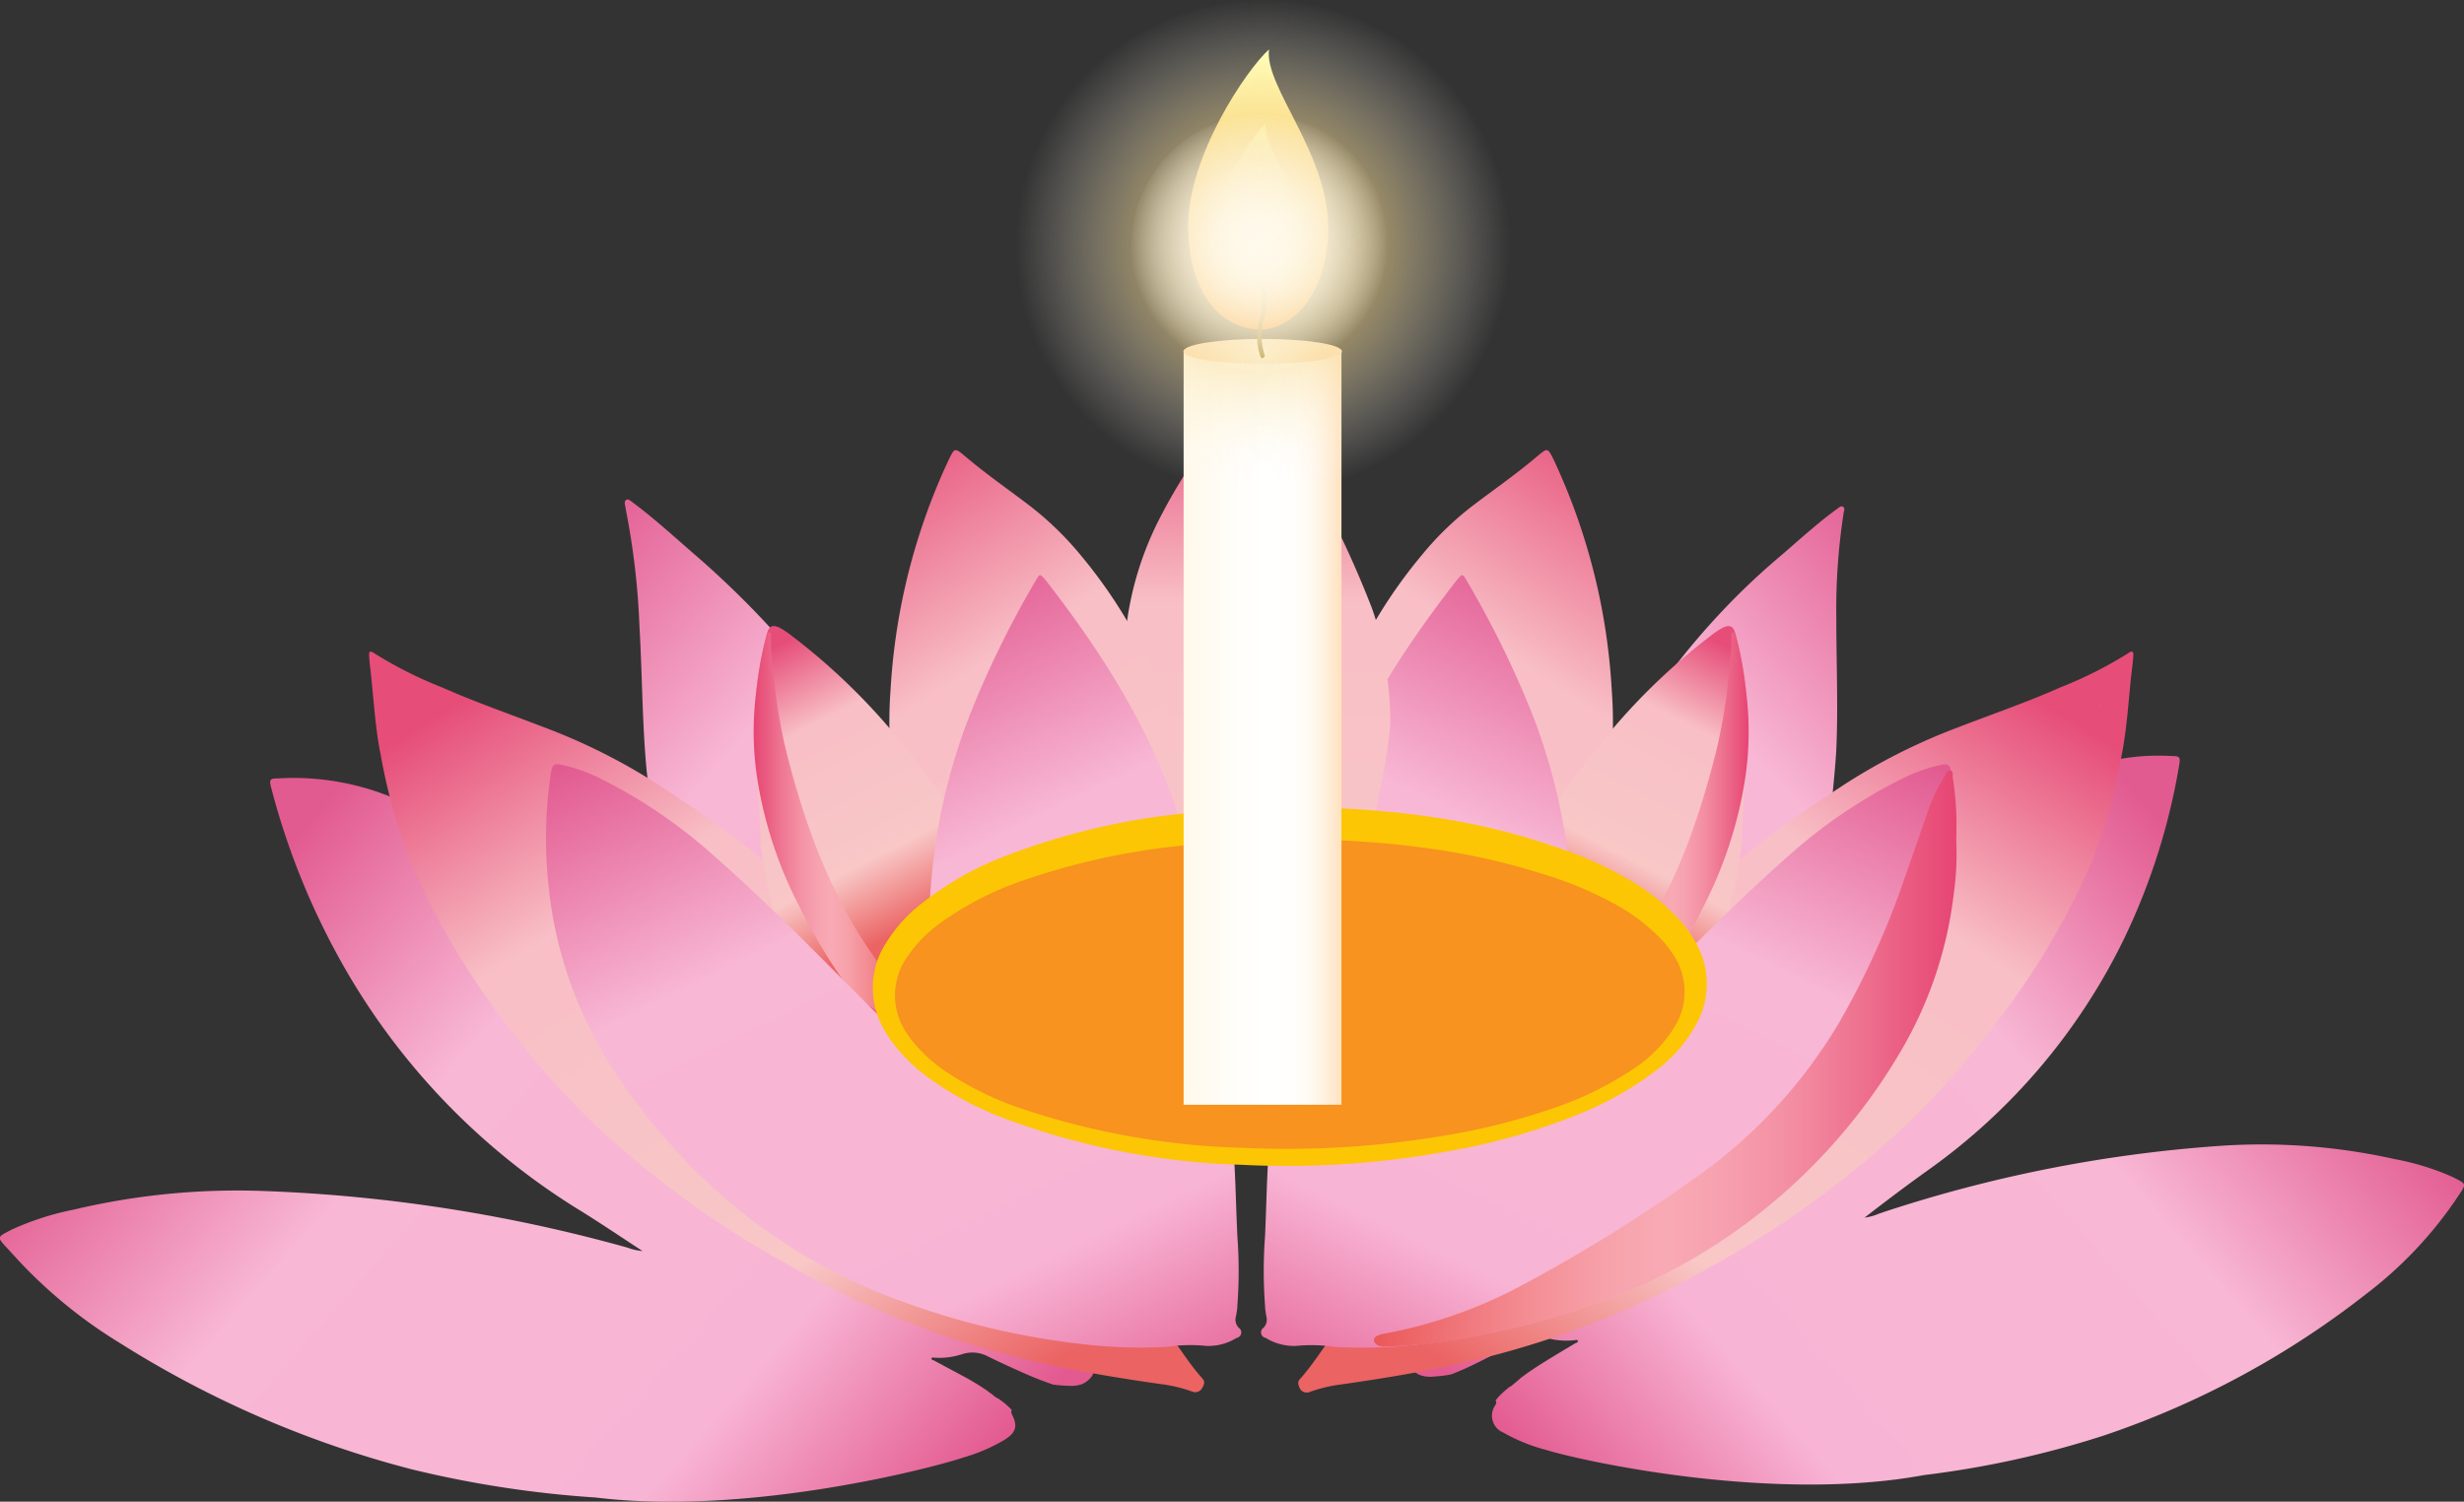 <svg xmlns="http://www.w3.org/2000/svg" xmlns:xlink="http://www.w3.org/1999/xlink" viewBox="0 0 208.53 127.09"><rect x="0" y="0" width="208.53" height="127.09" fill="#333333" stroke="none"/><defs><style>.cls-1{isolation:isolate;}.cls-2{fill:url(#linear-gradient);}.cls-22,.cls-23,.cls-3{mix-blend-mode:overlay;}.cls-3{fill:url(#linear-gradient-2);}.cls-4{fill:url(#linear-gradient-3);}.cls-5{fill:url(#linear-gradient-4);}.cls-6{fill:url(#linear-gradient-5);}.cls-7{fill:url(#linear-gradient-6);}.cls-8{fill:url(#linear-gradient-7);}.cls-9{fill:url(#linear-gradient-8);}.cls-10{fill:url(#linear-gradient-9);}.cls-11{fill:url(#linear-gradient-10);}.cls-12{fill:#fbb03b;}.cls-13{fill:url(#linear-gradient-11);}.cls-14{fill:url(#linear-gradient-12);}.cls-15{fill:url(#linear-gradient-13);}.cls-16{fill:url(#linear-gradient-14);}.cls-17{fill:#fcc604;}.cls-18{fill:#f7931e;}.cls-19{fill:url(#linear-gradient-15);}.cls-20{fill:url(#radial-gradient);}.cls-21{fill:#765600;}.cls-22{fill:url(#radial-gradient-2);}.cls-23{fill:url(#radial-gradient-3);}</style><linearGradient id="linear-gradient" x1="106.51" y1="27.6" x2="106.45" y2="4.7" gradientUnits="userSpaceOnUse"><stop offset="0" stop-color="#ff7300"/><stop offset="0.07" stop-color="#fe7c09"/><stop offset="0.18" stop-color="#fd9622"/><stop offset="0.28" stop-color="#fbb03b"/><stop offset="1" stop-color="#ffffad"/></linearGradient><linearGradient id="linear-gradient-2" x1="106.5" y1="26.7" x2="106.46" y2="10.82" xlink:href="#linear-gradient"/><linearGradient id="linear-gradient-3" x1="3370.37" y1="70.8" x2="3427.69" y2="121.15" gradientTransform="matrix(-1, 0, 0, 1, 3554.38, 0)" gradientUnits="userSpaceOnUse"><stop offset="0" stop-color="#e25b90"/><stop offset="0.29" stop-color="#f8b7d4"/><stop offset="0.75" stop-color="#f8b4d4"/><stop offset="1" stop-color="#e35a90"/></linearGradient><linearGradient id="linear-gradient-4" x1="3398.47" y1="48.81" x2="3437.97" y2="111.66" gradientTransform="matrix(-1, 0, 0, 1, 3554.38, 0)" gradientUnits="userSpaceOnUse"><stop offset="0" stop-color="#e64e79"/><stop offset="0.28" stop-color="#f8bfc6"/><stop offset="0.75" stop-color="#f8c7c6"/><stop offset="1" stop-color="#eb6363"/></linearGradient><linearGradient id="linear-gradient-5" x1="3406.39" y1="55.69" x2="3418.5" y2="79.05" xlink:href="#linear-gradient-4"/><linearGradient id="linear-gradient-6" x1="3406.37" y1="70.06" x2="3419.48" y2="70.06" gradientTransform="matrix(-1, 0, 0, 1, 3554.38, 0)" gradientUnits="userSpaceOnUse"><stop offset="0" stop-color="#e64573"/><stop offset="0.02" stop-color="#e74a76"/><stop offset="0.17" stop-color="#ee7391"/><stop offset="0.3" stop-color="#f491a4"/><stop offset="0.42" stop-color="#f7a3b0"/><stop offset="0.5" stop-color="#f8aab4"/><stop offset="0.59" stop-color="#f7a3ac"/><stop offset="0.73" stop-color="#f48e95"/><stop offset="0.9" stop-color="#ee6d70"/><stop offset="1" stop-color="#eb5858"/></linearGradient><linearGradient id="linear-gradient-7" x1="3407.24" y1="56.64" x2="3439.53" y2="122.96" xlink:href="#linear-gradient-3"/><linearGradient id="linear-gradient-8" x1="3388.79" y1="89.58" x2="3438.08" y2="89.58" xlink:href="#linear-gradient-6"/><linearGradient id="linear-gradient-9" x1="24.27" y1="71.74" x2="83.44" y2="123.72" gradientTransform="matrix(1, 0, 0, 1, 0, 0)" xlink:href="#linear-gradient-3"/><linearGradient id="linear-gradient-10" x1="106.42" y1="32.71" x2="106.42" y2="98.19" gradientTransform="matrix(1, 0, 0, 1, 0, 0)" xlink:href="#linear-gradient-4"/><linearGradient id="linear-gradient-11" x1="55.86" y1="48.81" x2="95.36" y2="111.66" gradientTransform="matrix(1, 0, 0, 1, 0, 0)" xlink:href="#linear-gradient-4"/><linearGradient id="linear-gradient-12" x1="63.79" y1="55.69" x2="75.9" y2="79.05" gradientTransform="matrix(1, 0, 0, 1, 0, 0)" xlink:href="#linear-gradient-4"/><linearGradient id="linear-gradient-13" x1="63.76" y1="70.06" x2="76.87" y2="70.06" gradientTransform="matrix(1, 0, 0, 1, 0, 0)" xlink:href="#linear-gradient-6"/><linearGradient id="linear-gradient-14" x1="64.64" y1="56.64" x2="96.93" y2="122.96" gradientTransform="matrix(1, 0, 0, 1, 0, 0)" xlink:href="#linear-gradient-3"/><linearGradient id="linear-gradient-15" x1="100.17" y1="61.6" x2="113.54" y2="61.6" gradientUnits="userSpaceOnUse"><stop offset="0" stop-color="#fff9ea"/><stop offset="0.28" stop-color="#fffdf8"/><stop offset="0.53" stop-color="#fff"/><stop offset="0.69" stop-color="#fffefc"/><stop offset="0.79" stop-color="#fffaf3"/><stop offset="0.87" stop-color="#fff3e4"/><stop offset="0.95" stop-color="#ffe9cf"/><stop offset="1" stop-color="#ffe1bd"/></linearGradient><radialGradient id="radial-gradient" cx="106.87" cy="29.74" r="4.8" gradientUnits="userSpaceOnUse"><stop offset="0" stop-color="#fff9ea"/><stop offset="0.3" stop-color="#ffefd8"/><stop offset="0.72" stop-color="#ffe5c4"/><stop offset="1" stop-color="#ffe1bd"/></radialGradient><radialGradient id="radial-gradient-2" cx="106.89" cy="20.95" r="20.95" gradientTransform="translate(110.62 -87.95) rotate(80.78)" gradientUnits="userSpaceOnUse"><stop offset="0.01" stop-color="#f2be34"/><stop offset="1" stop-color="#fff" stop-opacity="0"/></radialGradient><radialGradient id="radial-gradient-3" cx="103.67" cy="21.1" r="11.07" gradientTransform="translate(3.93 -0.51) scale(0.99 1)" gradientUnits="userSpaceOnUse"><stop offset="0.01" stop-color="#fff9ea"/><stop offset="1" stop-color="#fff" stop-opacity="0"/></radialGradient></defs><g class="cls-1"><g id="Layer_2" data-name="Layer 2"><g id="OBJECTS"><path class="cls-2" d="M106.66,27.89c2.29,0,5.53-2.35,5.74-8.18.24-6.56-5.43-12.31-5-15.53-1.9,1.7-6.91,9.09-6.84,15.05S103.59,27.85,106.66,27.89Z"/><path class="cls-3" d="M106.6,26.91c1.59,0,3.84-1.63,4-5.68.16-4.55-3.77-8.53-3.47-10.77-1.32,1.18-4.79,6.31-4.74,10.44S104.48,26.88,106.6,26.91Z"/><path class="cls-4" d="M133.31,113.42a6.2,6.2,0,0,1-2.5-.21,2.78,2.78,0,0,0-2.29.31c-1.18.64-2.37,1.26-3.56,1.85-.7.35-1.42.67-2.15.95a9.67,9.67,0,0,1-1.33.17,2.74,2.74,0,0,1-1.3-.11,2,2,0,0,1-.86-.71,3.15,3.15,0,0,1-.25-1.09,10.27,10.27,0,0,1,.07-2c.19-1.47.39-3,.59-4.46a80.2,80.2,0,0,1,4.11-16.92,141,141,0,0,1,7.57-16.77c.25-.49.49-1,.71-1.5,4.26-9.78,10.12-18.72,18.44-25.77,1.61-1.37,3.19-2.84,4.9-4.08.18-.13.38-.33.55-.16s0,.4,0,.62a53.34,53.34,0,0,0-.6,8.84c0,3.75.16,7.39,0,11-.11,2.46-1,10.17-1.07,10.5-.22,1-.45,2-.7,3s-.51,1.9-.76,2.85c0,.13-.12.32,0,.4s.23-.09.33-.17l.58-.48c1.62-1.32,3.26-2.66,4.92-4a81,81,0,0,1,16.15-9.82,18.75,18.75,0,0,1,9-1.67c.64,0,.68.1.55.86a54.55,54.55,0,0,1-4.63,14.56,51.81,51.81,0,0,1-16.63,19.64c-1.82,1.3-3.59,2.64-5.35,4a4.27,4.27,0,0,0,1.23-.34A116.53,116.53,0,0,1,187.58,97a51.72,51.72,0,0,1,15.09,1.1,21.87,21.87,0,0,1,4.87,1.5c1.31.68,1.25.48.25,2a34.2,34.2,0,0,1-7.51,7.89A74.49,74.49,0,0,1,178,121.51a81.31,81.31,0,0,1-15.16,3.33c-12.85,2.38-29-1.2-32-2.13a14.79,14.79,0,0,1-3.6-1.46,1.54,1.54,0,0,1-.68-2.34c.09-.18.09-.29,0-.38l.21-.25a7.62,7.62,0,0,1,1-.91.67.67,0,0,0,.24-.16l.29-.24c.13-.11.26-.21.38-.33.64-.49,1.31-.93,2-1.36.88-.55,1.78-1.08,2.68-1.62.08,0,.2-.08.17-.18S133.39,113.41,133.31,113.42Z"/><path class="cls-5" d="M135.48,69.92a37.85,37.85,0,0,0,.92-11.57,52.82,52.82,0,0,0-4.92-19.46c-.5-1-.51-1-1.36-.29-1.67,1.42-3.47,2.68-5.22,4A26.08,26.08,0,0,0,120.31,47,42.14,42.14,0,0,0,113.1,59.5a51.71,51.71,0,0,0-2.42,7.67c-1.25,6.67-2.92,14-3.39,20-.07,3.72-.05,7.44.17,11.15a87.92,87.92,0,0,0,1.63,13c.22,1.09.88,1.43,1.88,1a6.13,6.13,0,0,0,1.43-1c1.62-1.44,3.24-2.86,4.86-4.29l.19-.18.18-.16c.05,0,.05,0,0,0s0-.06,0,0l-.17.16-.19.18c0,.33-.27.53-.45.77-1.27,1.65-2.52,3.31-3.82,4.93-1,1.3-1.87,2.75-3,4-.23.27-.1.53,0,.77a.66.66,0,0,0,.86.3,12.28,12.28,0,0,1,2.58-.62c3.3-.47,6.57-1,9.83-1.72a75.39,75.39,0,0,0,21.35-8.16,81.1,81.1,0,0,0,16.85-12.24,70.58,70.58,0,0,0,7.61-8.69A62.4,62.4,0,0,0,177,73a48.09,48.09,0,0,0,2.56-9.1c.45-2.27.57-4.57.82-6.85.06-.5.13-1,.16-1.49s-.09-.51-.47-.25a34.67,34.67,0,0,1-5.71,2.87c-2.81,1.25-5.73,2.25-8.6,3.36a50.45,50.45,0,0,0-9.71,4.88c-1.69,1.12-3.39,2.23-5,3.39A70.3,70.3,0,0,0,138.6,81.36Q132.26,88.62,126,96a1.69,1.69,0,0,1-.58.58.17.17,0,0,1-.19.15.43.43,0,0,1-.13.34l-.17.18c-.07,0-.07.05,0,0s0,.07,0,0l.19-.17a.45.45,0,0,1,.14-.33c0-.09.07-.16.18-.16,0-.34.22-.56.37-.82C128.56,91.13,133.41,79,135.48,69.92Z"/><path class="cls-6" d="M147.42,70.78c0-1.2.8-9.55.24-13.27a31.32,31.32,0,0,0-.78-3.83c-.2-.72-.46-.85-1.13-.53a7.15,7.15,0,0,0-1,.68,53.8,53.8,0,0,0-10.63,10.84,91,91,0,0,0-13.19,23.66c-2.64,6.88-5.11,13.83-7.35,20.85-.62,1.93-1,3.91-1.75,5.81a.83.83,0,0,0,.15,1,.89.89,0,0,0,1,.13,2.85,2.85,0,0,0,1.14-.67,3.75,3.75,0,0,1,1.45-.91,12.49,12.49,0,0,0,1.92-1,103.44,103.44,0,0,0,13.29-10.11c5.22-4.7,8.95-10.46,12-16.71a50.57,50.57,0,0,0,4.62-15.12A8.16,8.16,0,0,0,147.42,70.78Z"/><path class="cls-7" d="M140.82,82.46a48.42,48.42,0,0,0,3.35-5.75,35.57,35.57,0,0,0,3.49-10.61,26.64,26.64,0,0,0,0-8.36,33,33,0,0,0-.61-3.27c-.06-.24-.12-.48-.19-.72s-.07-.23-.2-.23-.13.16-.13.26c0,.94-.07,1.88-.17,2.82a48.51,48.51,0,0,1-1,6.48c-1.56,6.43-3.77,12.58-7.61,18-.88,1.25-1.66,2.56-2.49,3.84a4.12,4.12,0,0,0-.34.66.64.64,0,0,0,.16.76.68.68,0,0,0,.84.11A11.67,11.67,0,0,0,140.82,82.46Z"/><path class="cls-8" d="M107.06,104.65a39,39,0,0,0,0,5.82c0,.3.06.6.1.9a1,1,0,0,1-.22,1,.47.47,0,0,0,.17.86,4.58,4.58,0,0,0,2.58.68A13.12,13.12,0,0,1,113,114a41.47,41.47,0,0,0,7.72-.3,64.81,64.81,0,0,0,14.14-3.34,47.78,47.78,0,0,0,20-13.29,49.37,49.37,0,0,0,5.14-6.74,34.65,34.65,0,0,0,5.3-14.75,37.1,37.1,0,0,0-.12-10c0-.13,0-.27-.08-.41-.07-.41-.29-.54-.71-.46a13.77,13.77,0,0,0-3.29,1.13,43.57,43.57,0,0,0-9.63,6.5c-4.33,3.81-8.37,7.93-12.43,12-2.62,2.64-5.26,5.26-8,7.79l-.37.34c-.06,0-.13.12-.2,0s0-.1,0-.15.14-.36.21-.54A38.14,38.14,0,0,0,133,75.52a50.52,50.52,0,0,0-3.22-14.82,83,83,0,0,0-5.7-11.64c-.28-.49-.33-.49-.69-.08a2.39,2.39,0,0,0-.21.26c-4.78,6.15-8.9,12.65-11.25,20.16a76.79,76.79,0,0,0-2.34,10c-1,5.63-1.59,11.31-2.14,17C107.21,99.15,107.19,101.9,107.06,104.65Z"/><path class="cls-9" d="M165.55,71a25.39,25.39,0,0,0-.29-5.23c0-.2.06-.52-.22-.56s-.33.27-.44.45a14.47,14.47,0,0,0-1.41,2.91c-.67,1.91-1.32,3.83-2,5.74a69.75,69.75,0,0,1-5.47,12.11,42.54,42.54,0,0,1-12,13.09,133.57,133.57,0,0,1-14.53,9.06,40,40,0,0,1-11.92,4.28,2.57,2.57,0,0,0-.72.2c-.37.19-.35.55,0,.78a1,1,0,0,0,.64.13c.56,0,9-.07,20.3-4.56a49,49,0,0,0,23.43-20.53,34.06,34.06,0,0,0,4.42-13.15A24,24,0,0,0,165.55,71Z"/><path class="cls-10" d="M79,114.9a6.18,6.18,0,0,0,2.42-.29,2.81,2.81,0,0,1,2.21.2c1.14.56,2.29,1.08,3.43,1.58.68.29,1.36.55,2.05.79a10.69,10.69,0,0,0,1.27.1,2.72,2.72,0,0,0,1.23-.15,2.11,2.11,0,0,0,.82-.69,2.93,2.93,0,0,0,.24-1,10.27,10.27,0,0,0-.07-1.84c-.18-1.35-.38-2.72-.56-4.12a74.62,74.62,0,0,0-4-16.06A141.9,141.9,0,0,0,80.25,76.7q-.39-.75-.75-1.53A78.39,78.39,0,0,0,59.17,47.26c-1.83-1.57-3.65-3.27-5.6-4.72-.21-.15-.44-.39-.62-.19s0,.46,0,.71a63.46,63.46,0,0,1,1.17,10c.24,4.16.23,8.17.6,12.1C55,67.82,56.36,76,56.45,76.36c.29,1.06.57,2.11.88,3.14s.63,2,.94,2.94c0,.14.14.33,0,.41s-.24-.09-.35-.17-.42-.32-.63-.48c-1.77-1.35-3.57-2.72-5.4-4.09A94.66,94.66,0,0,0,33.69,67.7a22,22,0,0,0-10.16-1.82c-.73,0-.77.11-.54.94a62.19,62.19,0,0,0,6.52,15.69,57.83,57.83,0,0,0,19.15,19.67c2,1.22,3.84,2.48,5.72,3.7a4.75,4.75,0,0,1-1.28-.29,132.2,132.2,0,0,0-30.51-4.78,60,60,0,0,0-16.37,1.57A23.8,23.8,0,0,0,1,104.06c-1.37.73-1.34.54,0,2a40.7,40.7,0,0,0,9.17,7.62,87.12,87.12,0,0,0,24.66,10.67,90.6,90.6,0,0,0,15.58,2.39c12.81,1.56,28.3-2.43,31.2-3.41a14.63,14.63,0,0,0,3.4-1.47c1-.63,1.13-1.18.63-2.16-.08-.16-.08-.26,0-.34a2.19,2.19,0,0,0-.2-.22,6.53,6.53,0,0,0-1-.8.78.78,0,0,1-.23-.13l-.27-.22c-.13-.09-.26-.18-.38-.28a22.09,22.09,0,0,0-1.93-1.18L79,115.12c-.07,0-.19-.06-.16-.16S79,114.89,79,114.9Z"/><path class="cls-11" d="M117.66,61.14c-.07,3.09-2.47,13.16-3,15.2a91.92,91.92,0,0,1-6.52,18,18.79,18.79,0,0,1-1.73,2.93,1.53,1.53,0,0,1-2.69.15A10.73,10.73,0,0,1,102,94.83a50.41,50.41,0,0,1-3.15-8,64.8,64.8,0,0,1-2.73-14c-.28-3.13-1-13.48-.94-15,.06-1.78,0-3.56.21-5.32a27.39,27.39,0,0,1,3-9.11,44.89,44.89,0,0,1,6-8.75c.47-.55.89-1.14,1.34-1.7.2-.25.38-.31.55,0a.3.3,0,0,0,0,.08c1.83,3.48,4.31,6.58,6.08,10.11a85.32,85.32,0,0,1,3.75,8.34A24.93,24.93,0,0,1,117.48,58,25.37,25.37,0,0,1,117.66,61.14Z"/><polygon class="cls-12" points="34.1 59.68 34.15 59.71 34.09 59.72 34.1 59.68"/><path class="cls-13" d="M76.29,69.92a38.17,38.17,0,0,1-.92-11.57A53,53,0,0,1,80.3,38.89c.49-1,.51-1,1.36-.29,1.67,1.42,3.47,2.68,5.22,4A26.79,26.79,0,0,1,91.47,47a42.11,42.11,0,0,1,7.2,12.47,51.75,51.75,0,0,1,2.43,7.67c1.24,6.67,2.91,14,3.39,20,.06,3.72,0,7.44-.17,11.15a90.67,90.67,0,0,1-1.63,13c-.23,1.09-.88,1.43-1.89,1a5.88,5.88,0,0,1-1.42-1c-1.62-1.44-3.25-2.86-4.87-4.29l-.19-.18-.17-.16c-.06,0-.06,0,0,0s0-.06,0,0l.17.16.2.18c0,.33.27.53.45.77,1.26,1.65,2.51,3.31,3.82,4.93,1,1.3,1.87,2.75,3,4,.22.27.1.53-.05.77a.66.66,0,0,1-.86.3,12,12,0,0,0-2.58-.62c-3.29-.47-6.57-1-9.82-1.72a75.56,75.56,0,0,1-21.36-8.16A81.36,81.36,0,0,1,50.24,95.09a70.5,70.5,0,0,1-7.6-8.69A62.4,62.4,0,0,1,34.78,73a48.09,48.09,0,0,1-2.56-9.1c-.46-2.27-.58-4.57-.83-6.85-.05-.5-.12-1-.15-1.49s.09-.51.47-.25a34.67,34.67,0,0,0,5.71,2.87c2.81,1.25,5.72,2.25,8.59,3.36a50.53,50.53,0,0,1,9.72,4.88c1.68,1.12,3.38,2.23,5,3.39a70.24,70.24,0,0,1,12.4,11.53Q79.53,88.62,85.76,96c.18.21.31.46.59.58a.16.16,0,0,0,.18.15.44.44,0,0,0,.14.34l.17.18c.06,0,.06.05,0,0s0,.07,0,0l-.19-.17c0-.12,0-.25-.13-.33s-.08-.16-.19-.16c0-.34-.22-.56-.37-.82C83.21,91.13,78.36,79,76.29,69.92Z"/><path class="cls-14" d="M64.36,70.78c0-1.2-.81-9.55-.25-13.27a33.32,33.32,0,0,1,.78-3.83c.2-.72.46-.85,1.14-.53a7.74,7.74,0,0,1,1,.68A53.48,53.48,0,0,1,77.69,64.67a91,91,0,0,1,13.2,23.66q4,10.32,7.35,20.85c.61,1.93,1,3.91,1.75,5.81a.85.85,0,0,1-.16,1,.88.88,0,0,1-1,.13,2.72,2.72,0,0,1-1.14-.67,3.79,3.79,0,0,0-1.46-.91,12.39,12.39,0,0,1-1.91-1A102.85,102.85,0,0,1,81,103.43,53.75,53.75,0,0,1,69,86.72,50.87,50.87,0,0,1,64.38,71.6,7.9,7.9,0,0,1,64.36,70.78Z"/><path class="cls-15" d="M71,82.46a48.42,48.42,0,0,1-3.35-5.75A35.29,35.29,0,0,1,64.12,66.1a26.05,26.05,0,0,1,0-8.36,30.31,30.31,0,0,1,.6-3.27c.06-.24.13-.48.2-.72s.07-.23.2-.23.12.16.12.26q0,1.41.18,2.82a48.49,48.49,0,0,0,1,6.48c1.57,6.43,3.78,12.58,7.62,18,.87,1.25,1.66,2.56,2.48,3.84a4.17,4.17,0,0,1,.35.66.66.66,0,0,1-.16.76.7.7,0,0,1-.85.11A11.67,11.67,0,0,1,71,82.46Z"/><path class="cls-16" d="M104.72,104.65a39,39,0,0,1,0,5.82c0,.3-.06.6-.11.9a1,1,0,0,0,.22,1,.47.47,0,0,1-.17.86,4.55,4.55,0,0,1-2.57.68,13.2,13.2,0,0,0-3.32.08,41.5,41.5,0,0,1-7.72-.3,64.59,64.59,0,0,1-14.13-3.34,47.75,47.75,0,0,1-20-13.29,50.19,50.19,0,0,1-5.14-6.74,34.77,34.77,0,0,1-5.29-14.75,37.51,37.51,0,0,1,.11-10c0-.13.06-.27.08-.41.07-.41.29-.54.71-.46a13.7,13.7,0,0,1,3.3,1.13,43.28,43.28,0,0,1,9.62,6.5c4.34,3.81,8.38,7.93,12.44,12,2.62,2.64,5.25,5.26,8,7.79l.36.34c.06,0,.14.12.21,0s0-.1,0-.15L81,91.78a38.14,38.14,0,0,1-2.26-16.26A50.52,50.52,0,0,1,82,60.7a82,82,0,0,1,5.7-11.64c.28-.49.32-.49.69-.08l.21.26c4.77,6.15,8.9,12.65,11.24,20.16a76.83,76.83,0,0,1,2.35,10c1,5.63,1.59,11.31,2.14,17C104.56,99.15,104.59,101.9,104.72,104.65Z"/><path class="cls-17" d="M109.26,68.28c7.65.11,15,.84,22.19,3.33A32.49,32.49,0,0,1,138,74.53a17.48,17.48,0,0,1,4.51,3.76,10,10,0,0,1,1.06,1.59,7,7,0,0,1,0,6.78,12.35,12.35,0,0,1-3.75,4.19,28.7,28.7,0,0,1-6.61,3.61,54.5,54.5,0,0,1-11.15,3.06,75.33,75.33,0,0,1-17,1.06,62.46,62.46,0,0,1-20.27-4,27.35,27.35,0,0,1-6.16-3.33,14,14,0,0,1-3.15-3.09,7.16,7.16,0,0,1-.55-.84,7,7,0,0,1,.1-7.58,12.35,12.35,0,0,1,2.87-3.2,27,27,0,0,1,7.66-4.27,58.38,58.38,0,0,1,12.65-3.19A101.83,101.83,0,0,1,109.26,68.28Z"/><path class="cls-18" d="M109.26,71c7.25.1,14.21.73,21,2.88a32.14,32.14,0,0,1,6.2,2.52,16.17,16.17,0,0,1,4.28,3.25,8.51,8.51,0,0,1,1,1.36,5.59,5.59,0,0,1,0,5.86,11.28,11.28,0,0,1-3.55,3.62A28.44,28.44,0,0,1,132,93.6a56.19,56.19,0,0,1-10.57,2.64,79.16,79.16,0,0,1-16.12.91,64.06,64.06,0,0,1-19.2-3.44,27.39,27.39,0,0,1-5.85-2.88,13.14,13.14,0,0,1-3-2.66c-.18-.23-.36-.48-.52-.73a5.63,5.63,0,0,1,.1-6.54,11.38,11.38,0,0,1,2.72-2.77,26.76,26.76,0,0,1,7.26-3.69,59,59,0,0,1,12-2.74A103.66,103.66,0,0,1,109.26,71Z"/><polygon class="cls-12" points="177.68 59.68 177.63 59.71 177.69 59.72 177.68 59.68"/><rect class="cls-19" x="100.17" y="29.72" width="13.36" height="63.78"/><ellipse class="cls-20" cx="106.86" cy="29.74" rx="6.71" ry="1.06"/><path class="cls-21" d="M107,26.92a5.81,5.81,0,0,0,0-3c-.08-.22-.44-.13-.36.1a6.21,6.21,0,0,1-.08,3.2,5.11,5.11,0,0,0,.13,3c.1.22.42,0,.33-.19A5.18,5.18,0,0,1,107,26.92Z"/><circle class="cls-22" cx="106.89" cy="20.95" r="20.95" transform="translate(69.09 123.11) rotate(-80.78)"/><ellipse class="cls-23" cx="106.71" cy="20.86" rx="10.98" ry="11.12"/><ellipse class="cls-23" cx="106.71" cy="20.86" rx="10.98" ry="11.12"/></g></g></g></svg>